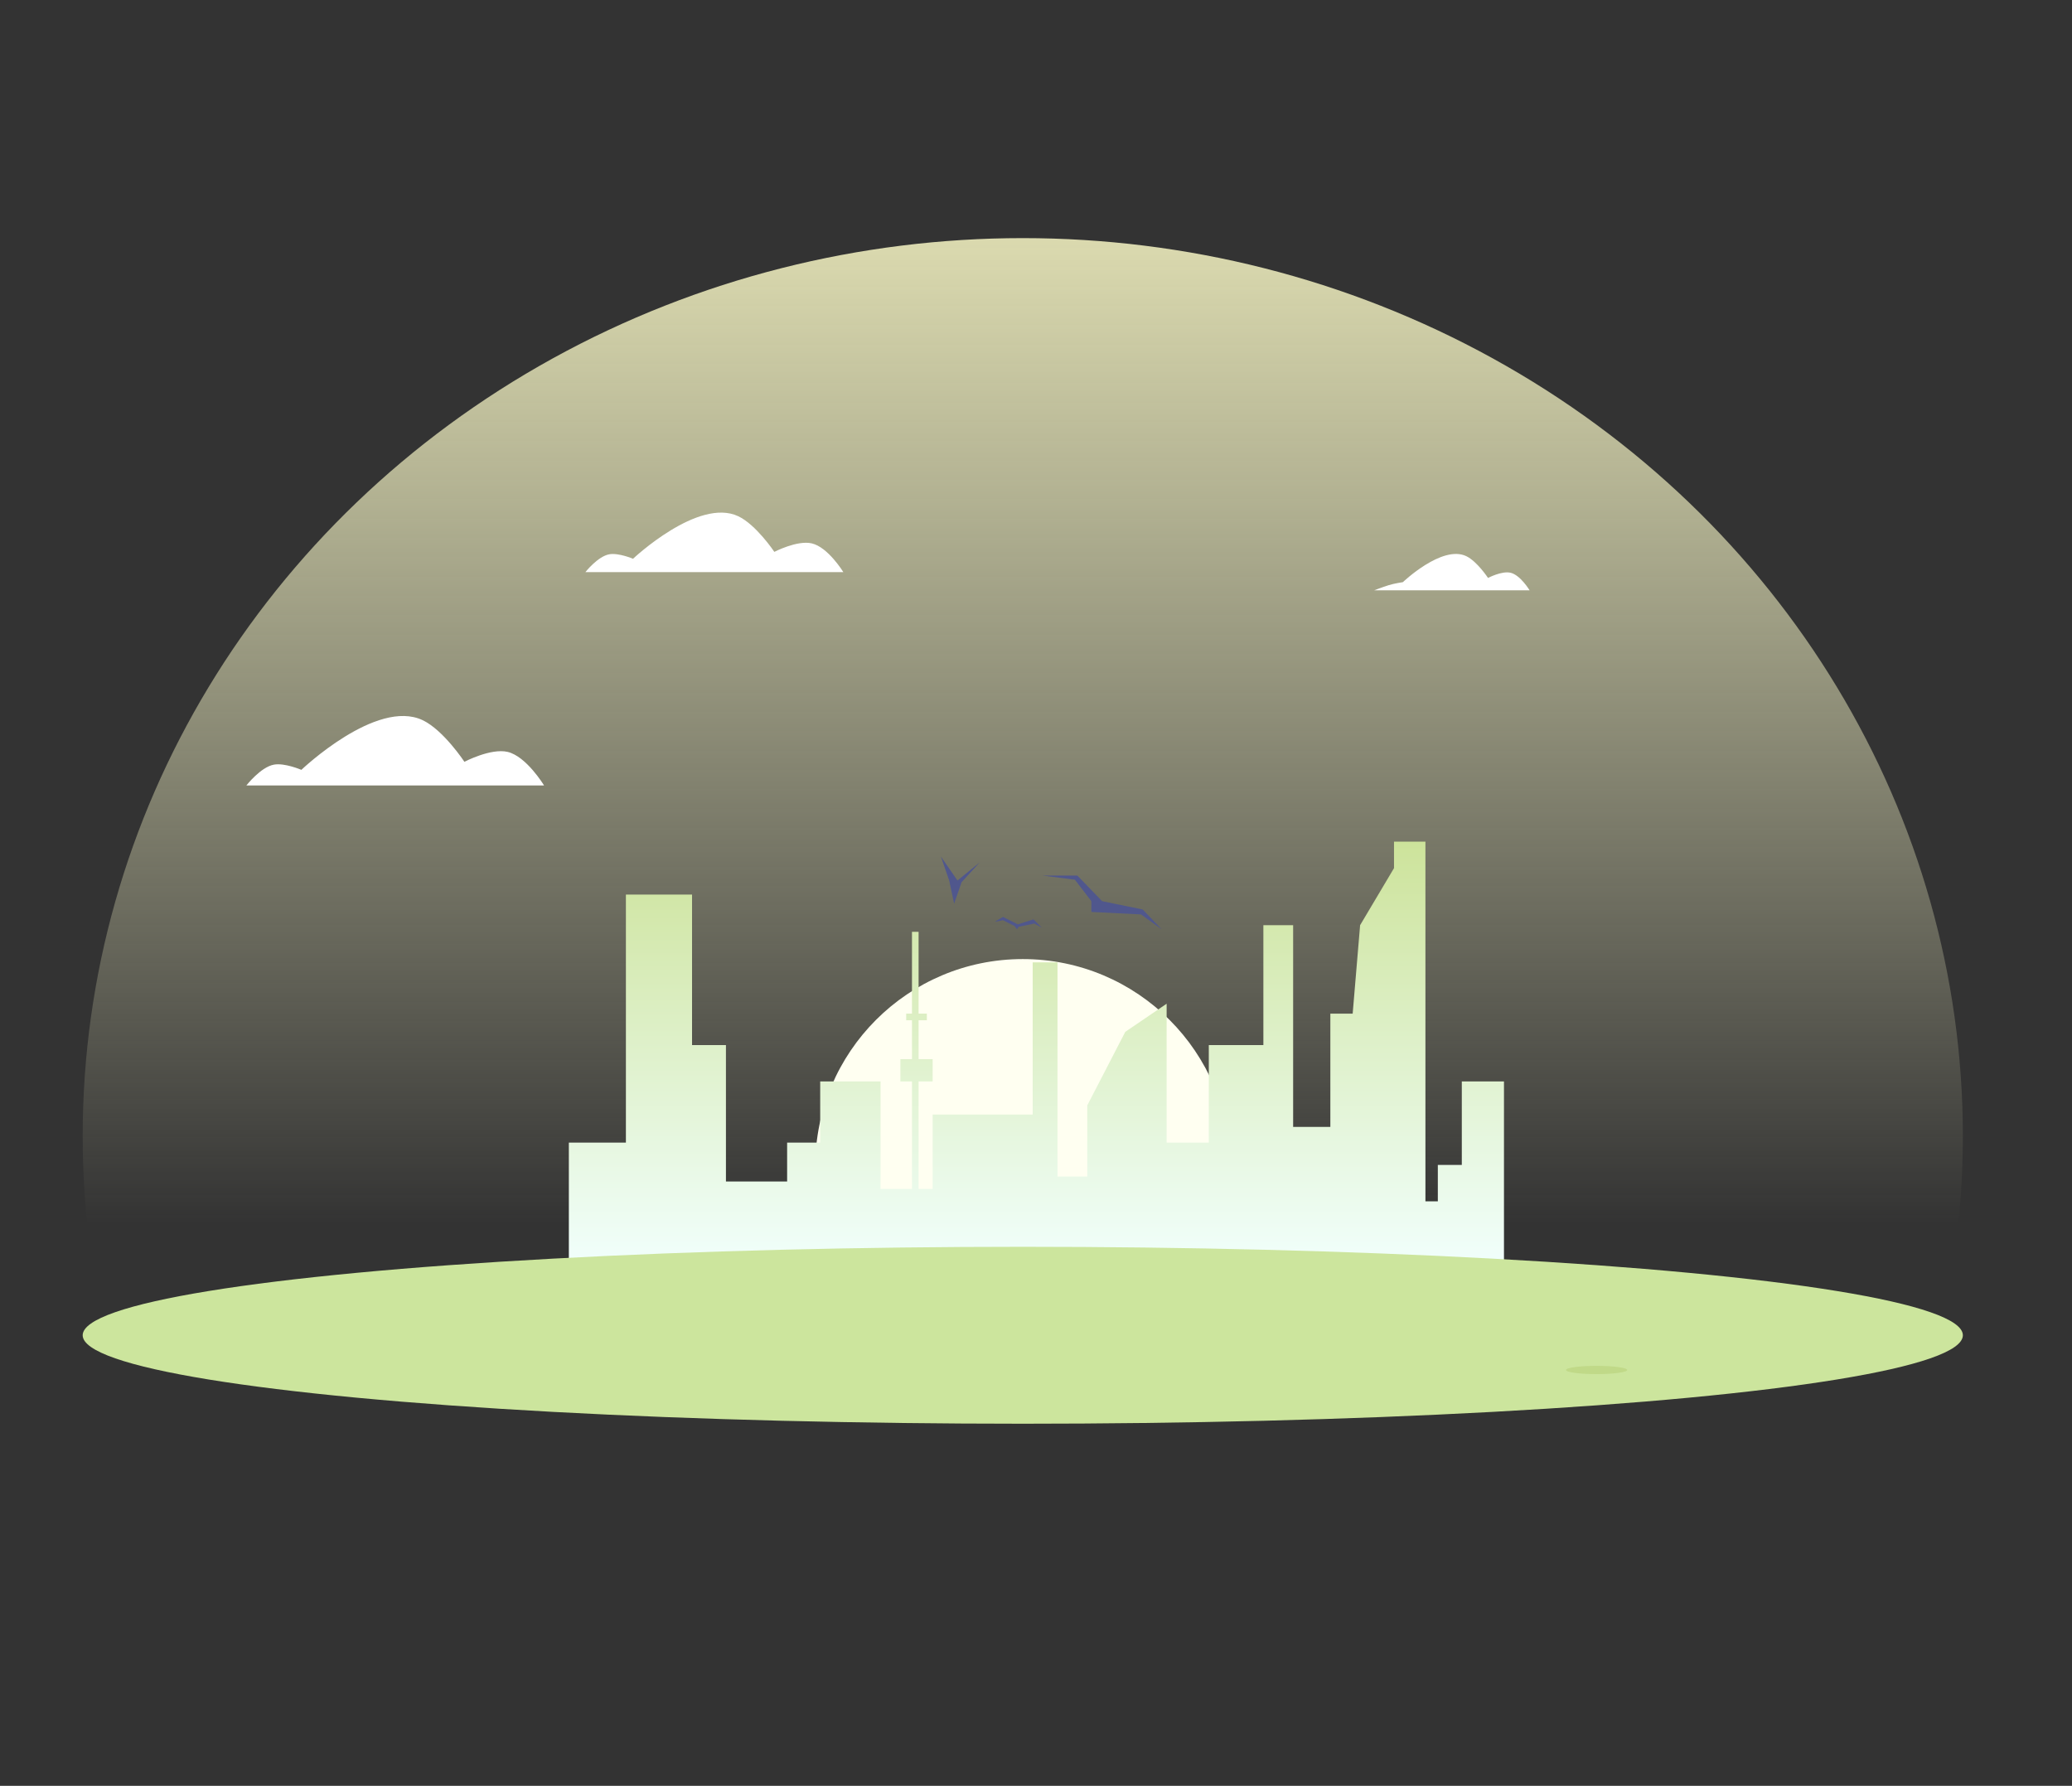 <svg width="1253" height="1080" viewBox="0 0 1253 1080" fill="none" xmlns="http://www.w3.org/2000/svg">
<rect x="0" y="0" width="1253" height="1080" fill="#333333" stroke="none"/>
<g clip-path="url(#clip0_20_2)">
<ellipse cx="618.5" cy="687" rx="568.5" ry="543" fill="url(#paint0_linear_20_2)"/>
<circle cx="618.5" cy="705.5" r="125.5" fill="#FFFFF1"/>
<path d="M616 560.5L615 562L613.5 560L606.5 556.5L601.5 557.5L606.5 554.5L615.5 559L625 556L630 561L625.5 558.5L616 560.5Z" fill="#50578D"/>
<path d="M581.5 533.5L592.5 521.5L579 532.5L569 518L574 532.5L577 546.5L581.5 533.5Z" fill="#50578D"/>
<path d="M650 532L630.5 529.5H651.5L666.5 545L691 550L702.5 562L690 553L660 551.5V545L650 532Z" fill="#50578D"/>
<path d="M354 346H510C510 346 500.768 330.873 490.873 328.599C482.049 326.572 468.268 333.746 468.268 333.746C468.268 333.746 457.302 317.312 446.408 312.178C422.186 300.766 382.815 337.912 382.815 337.912C382.815 337.912 374.037 334.18 368.408 335.216C361.465 336.494 354 346 354 346Z" fill="white"/>
<path d="M149 475H329C329 475 318.348 457.352 306.93 454.699C296.749 452.334 280.847 460.703 280.847 460.703C280.847 460.703 268.195 441.53 255.624 435.542C227.676 422.227 182.248 465.564 182.248 465.564C182.248 465.564 172.12 461.21 165.624 462.419C157.613 463.91 149 475 149 475Z" fill="white"/>
<path d="M831 357H925C925 357 919.437 347.756 913.475 346.366C908.158 345.127 899.854 349.511 899.854 349.511C899.854 349.511 893.246 339.468 886.682 336.331C872.086 329.357 848.363 352.057 848.363 352.057C848.363 352.057 843.171 352.825 839.878 353.857C835.7 355.167 831 357 831 357Z" fill="white"/>
<ellipse cx="884.5" cy="824.5" rx="30.5" ry="4.5" fill="#BCD389"/>
<path d="M909.5 654V765H344V691H378.5V541H418.5V632H439V714.5H476V691H496V654H532.5V719H551.5V654H544.5V640.5H551.5V617H548V613H551.5V563.5H555.5V613H560.5V617H555.5V640.5H564V654H555.5V719H564V674H624.5V582H639.5V711.5H657.5V668.5L680.5 624L705.5 607V691H731V632H764V607V559.5H782V681.5H804.5V613H818L822.5 559.5L843 525V509H862V726.5H869.5V704.5H884V654H909.5Z" fill="url(#paint1_linear_20_2)"/>
<ellipse cx="618.5" cy="807.5" rx="568.5" ry="53.5" fill="#CCE59D"/>
<ellipse cx="965.5" cy="828.5" rx="18.5" ry="2.5" fill="#C0D988"/>
</g>
<defs>
<linearGradient id="paint0_linear_20_2" x1="618.5" y1="144" x2="618.5" y2="740.5" gradientUnits="userSpaceOnUse">
<stop stop-color="#DBDAAF"/>
<stop offset="1" stop-color="#ECECC2" stop-opacity="0"/>
</linearGradient>
<linearGradient id="paint1_linear_20_2" x1="626.75" y1="509" x2="626.75" y2="765" gradientUnits="userSpaceOnUse">
<stop stop-color="#CDE39B"/>
<stop offset="1" stop-color="#F1FFFC"/>
</linearGradient>
<clipPath id="clip0_20_2">
<rect width="1253" height="1080" fill="white"/>
</clipPath>
</defs>
</svg>
